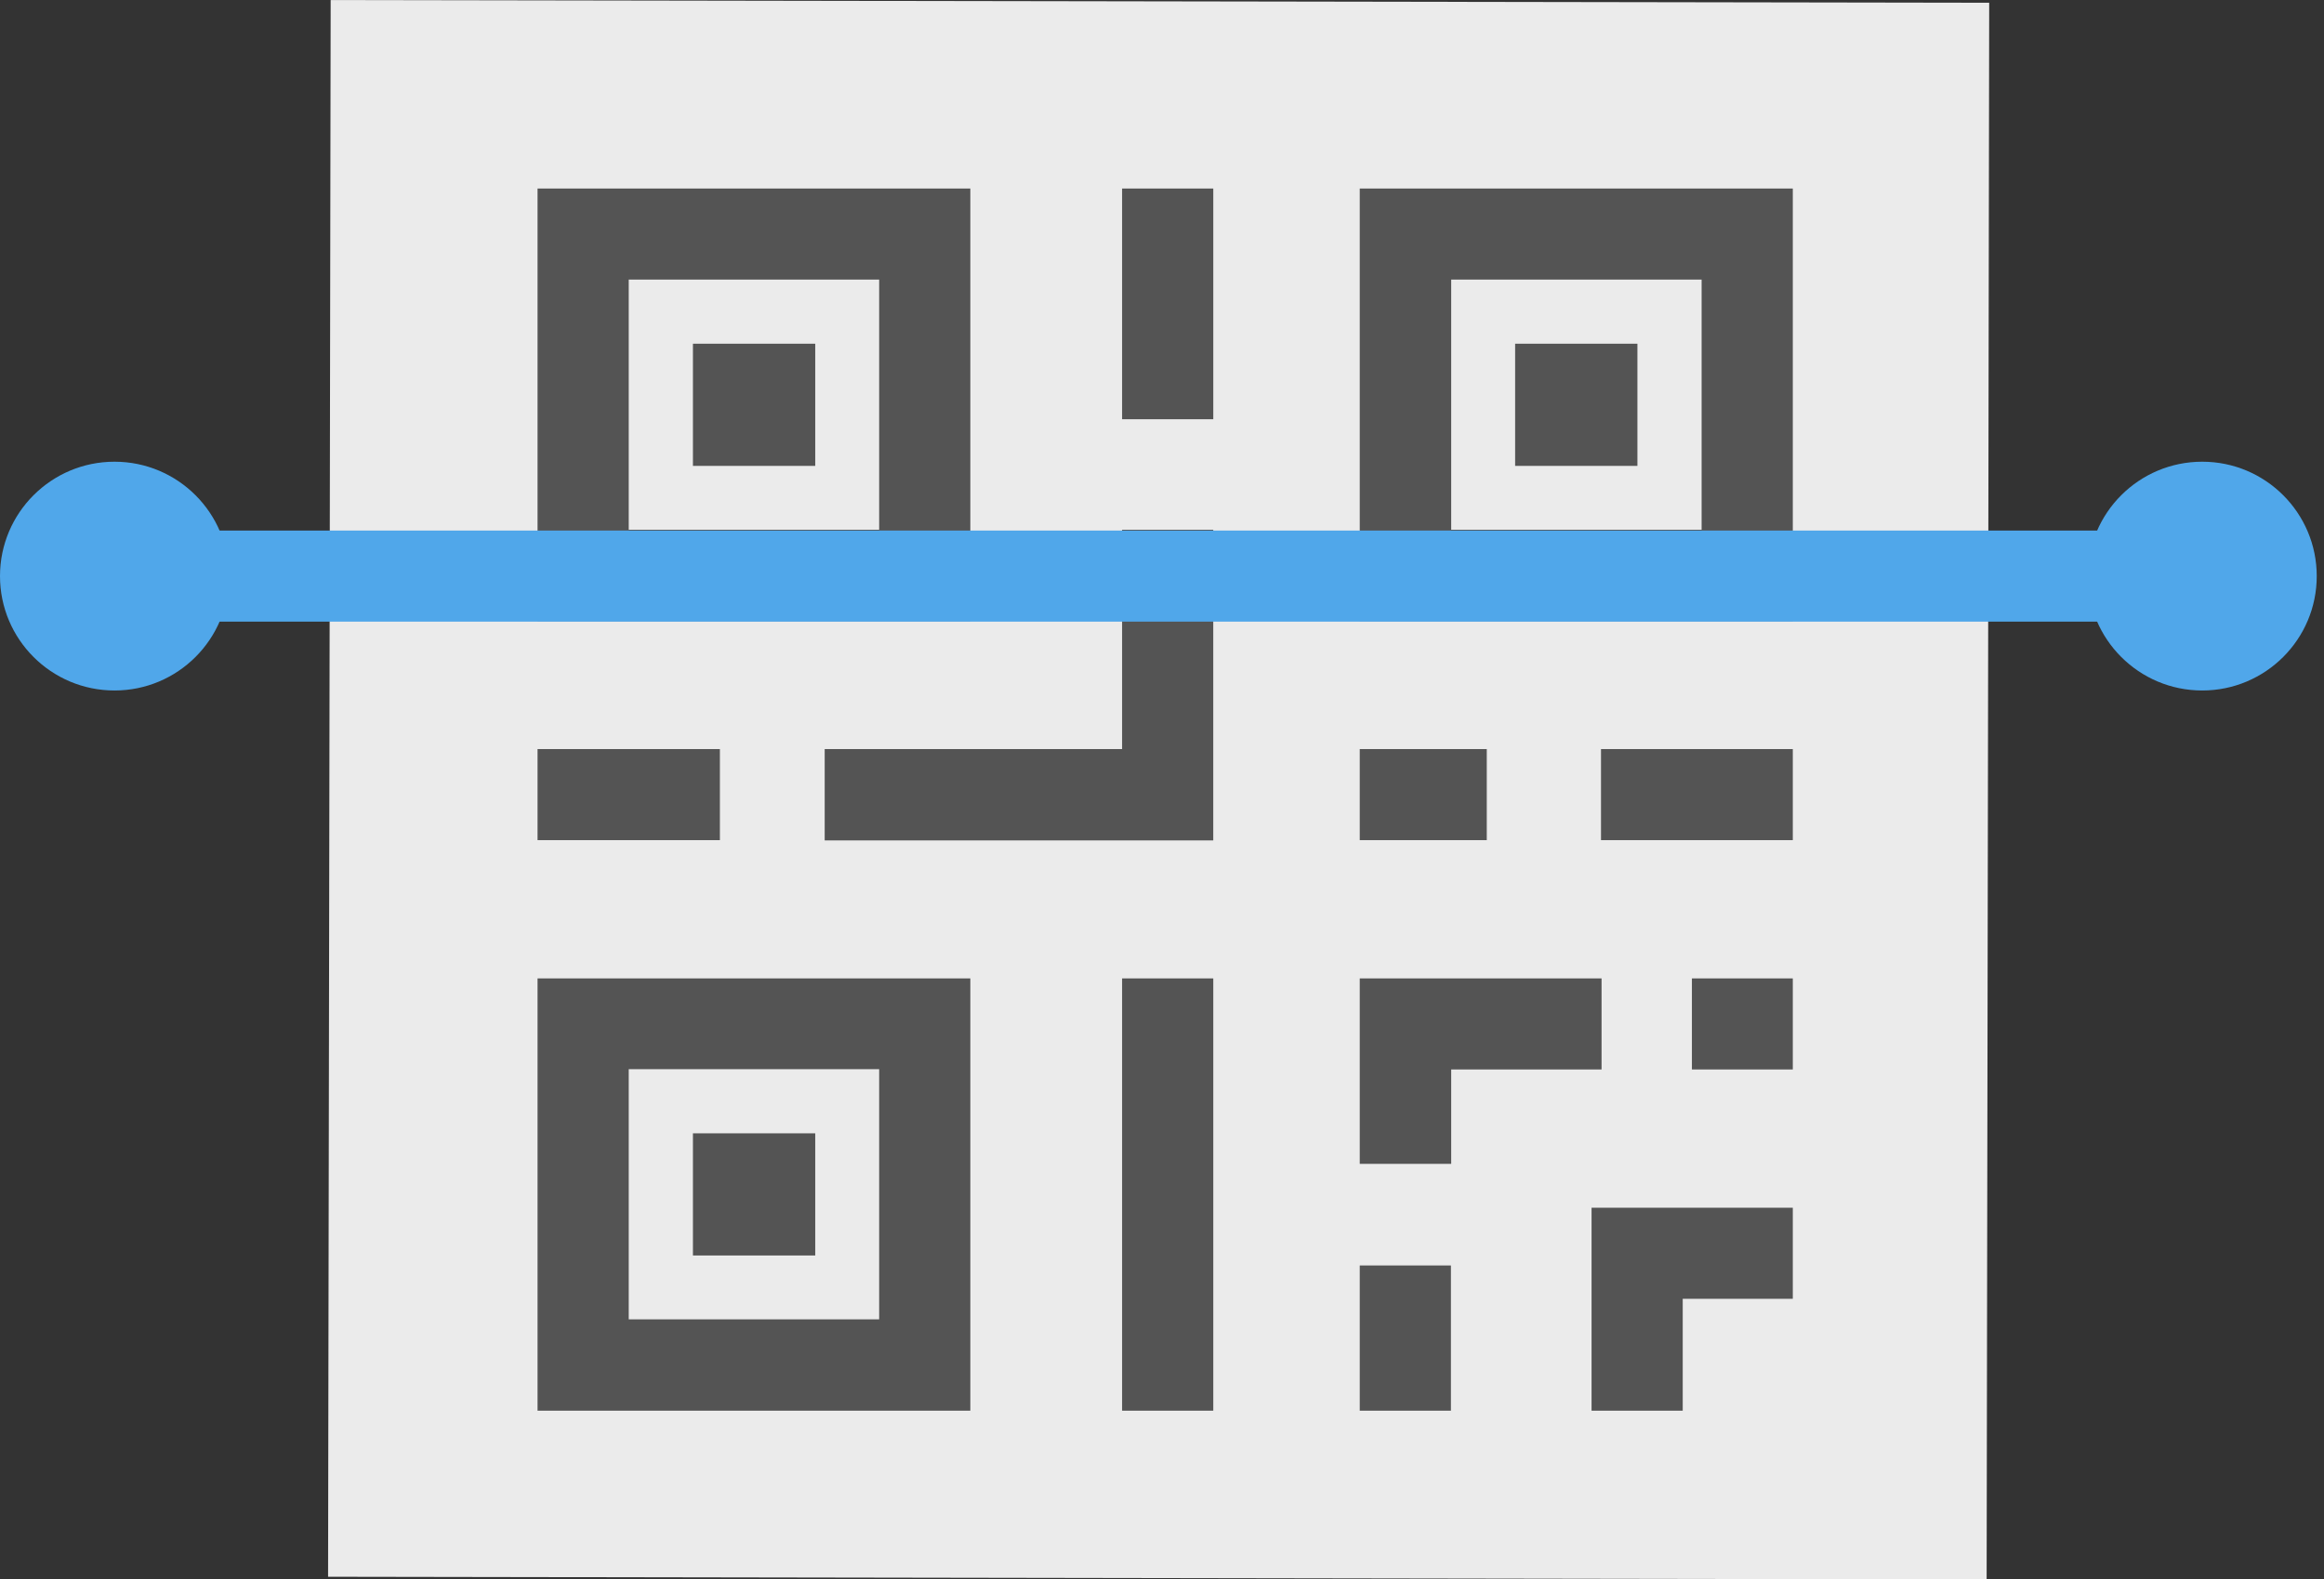 <svg width="128" height="87" viewBox="0 0 128 87" fill="none" xmlns="http://www.w3.org/2000/svg">
<rect x="0" y="0" width="128" height="87" fill="#333333" stroke="none"/>
<g clip-path="url(#clip0_888_8483)">
<path d="M109.56 0.151L18.212 0.002L18.07 86.865L109.419 87.013L109.56 0.151Z" fill="#EBEBEB"/>
<path d="M53.443 34.216H29.607V10.386H53.443V34.216ZM34.629 29.184H48.422V15.402H34.629V29.184Z" fill="#545454"/>
<path d="M44.901 18.936H38.165V25.666H44.901V18.936Z" fill="#545454"/>
<path d="M53.443 77.716H29.607V53.901H53.443V77.716ZM34.629 72.684H48.422V58.902H34.629V72.684Z" fill="#545454"/>
<path d="M44.901 62.436H38.165V69.166H44.901V62.436Z" fill="#545454"/>
<path d="M98.743 34.216H74.891V10.386H98.743V34.216ZM79.928 29.184H93.721V15.402H79.928V29.184Z" fill="#545454"/>
<path d="M90.185 18.936H83.449V25.666H90.185V18.936Z" fill="#545454"/>
<path d="M39.65 41.267H29.607V46.284H39.65V41.267Z" fill="#545454"/>
<path d="M66.823 46.299H45.422V41.267H61.802V29.184H66.823V46.299Z" fill="#545454"/>
<path d="M66.824 53.901H61.802V77.716H66.824V53.901Z" fill="#545454"/>
<path d="M98.743 41.267H88.179V46.284H98.743V41.267Z" fill="#545454"/>
<path d="M81.888 41.267H74.891V46.284H81.888V41.267Z" fill="#545454"/>
<path d="M79.928 64.118H74.891V53.901H88.21V58.918H79.928V64.118Z" fill="#545454"/>
<path d="M79.913 69.716H74.891V77.716H79.913V69.716Z" fill="#545454"/>
<path d="M66.824 10.386H61.802V23.096H66.824V10.386Z" fill="#545454"/>
<path d="M98.743 53.901H93.186V58.918H98.743V53.901Z" fill="#545454"/>
<path d="M92.68 77.716H87.659V66.535H98.743V71.552H92.68V77.716Z" fill="#545454"/>
<path d="M123.803 29.229H1.209V34.246H123.803V29.229Z" fill="#50A7EA"/>
<path d="M6.307 38.04C9.791 38.04 12.615 35.218 12.615 31.738C12.615 28.258 9.791 25.436 6.307 25.436C2.824 25.436 0 28.258 0 31.738C0 35.218 2.824 38.04 6.307 38.04Z" fill="#50A7EA"/>
<path d="M121.293 38.04C124.776 38.04 127.6 35.218 127.6 31.738C127.6 28.258 124.776 25.436 121.293 25.436C117.809 25.436 114.985 28.258 114.985 31.738C114.985 35.218 117.809 38.04 121.293 38.04Z" fill="#50A7EA"/>
</g>
<defs>
<clipPath id="clip0_888_8483">
<rect width="127.6" height="87" fill="white"/>
</clipPath>
</defs>
</svg>
